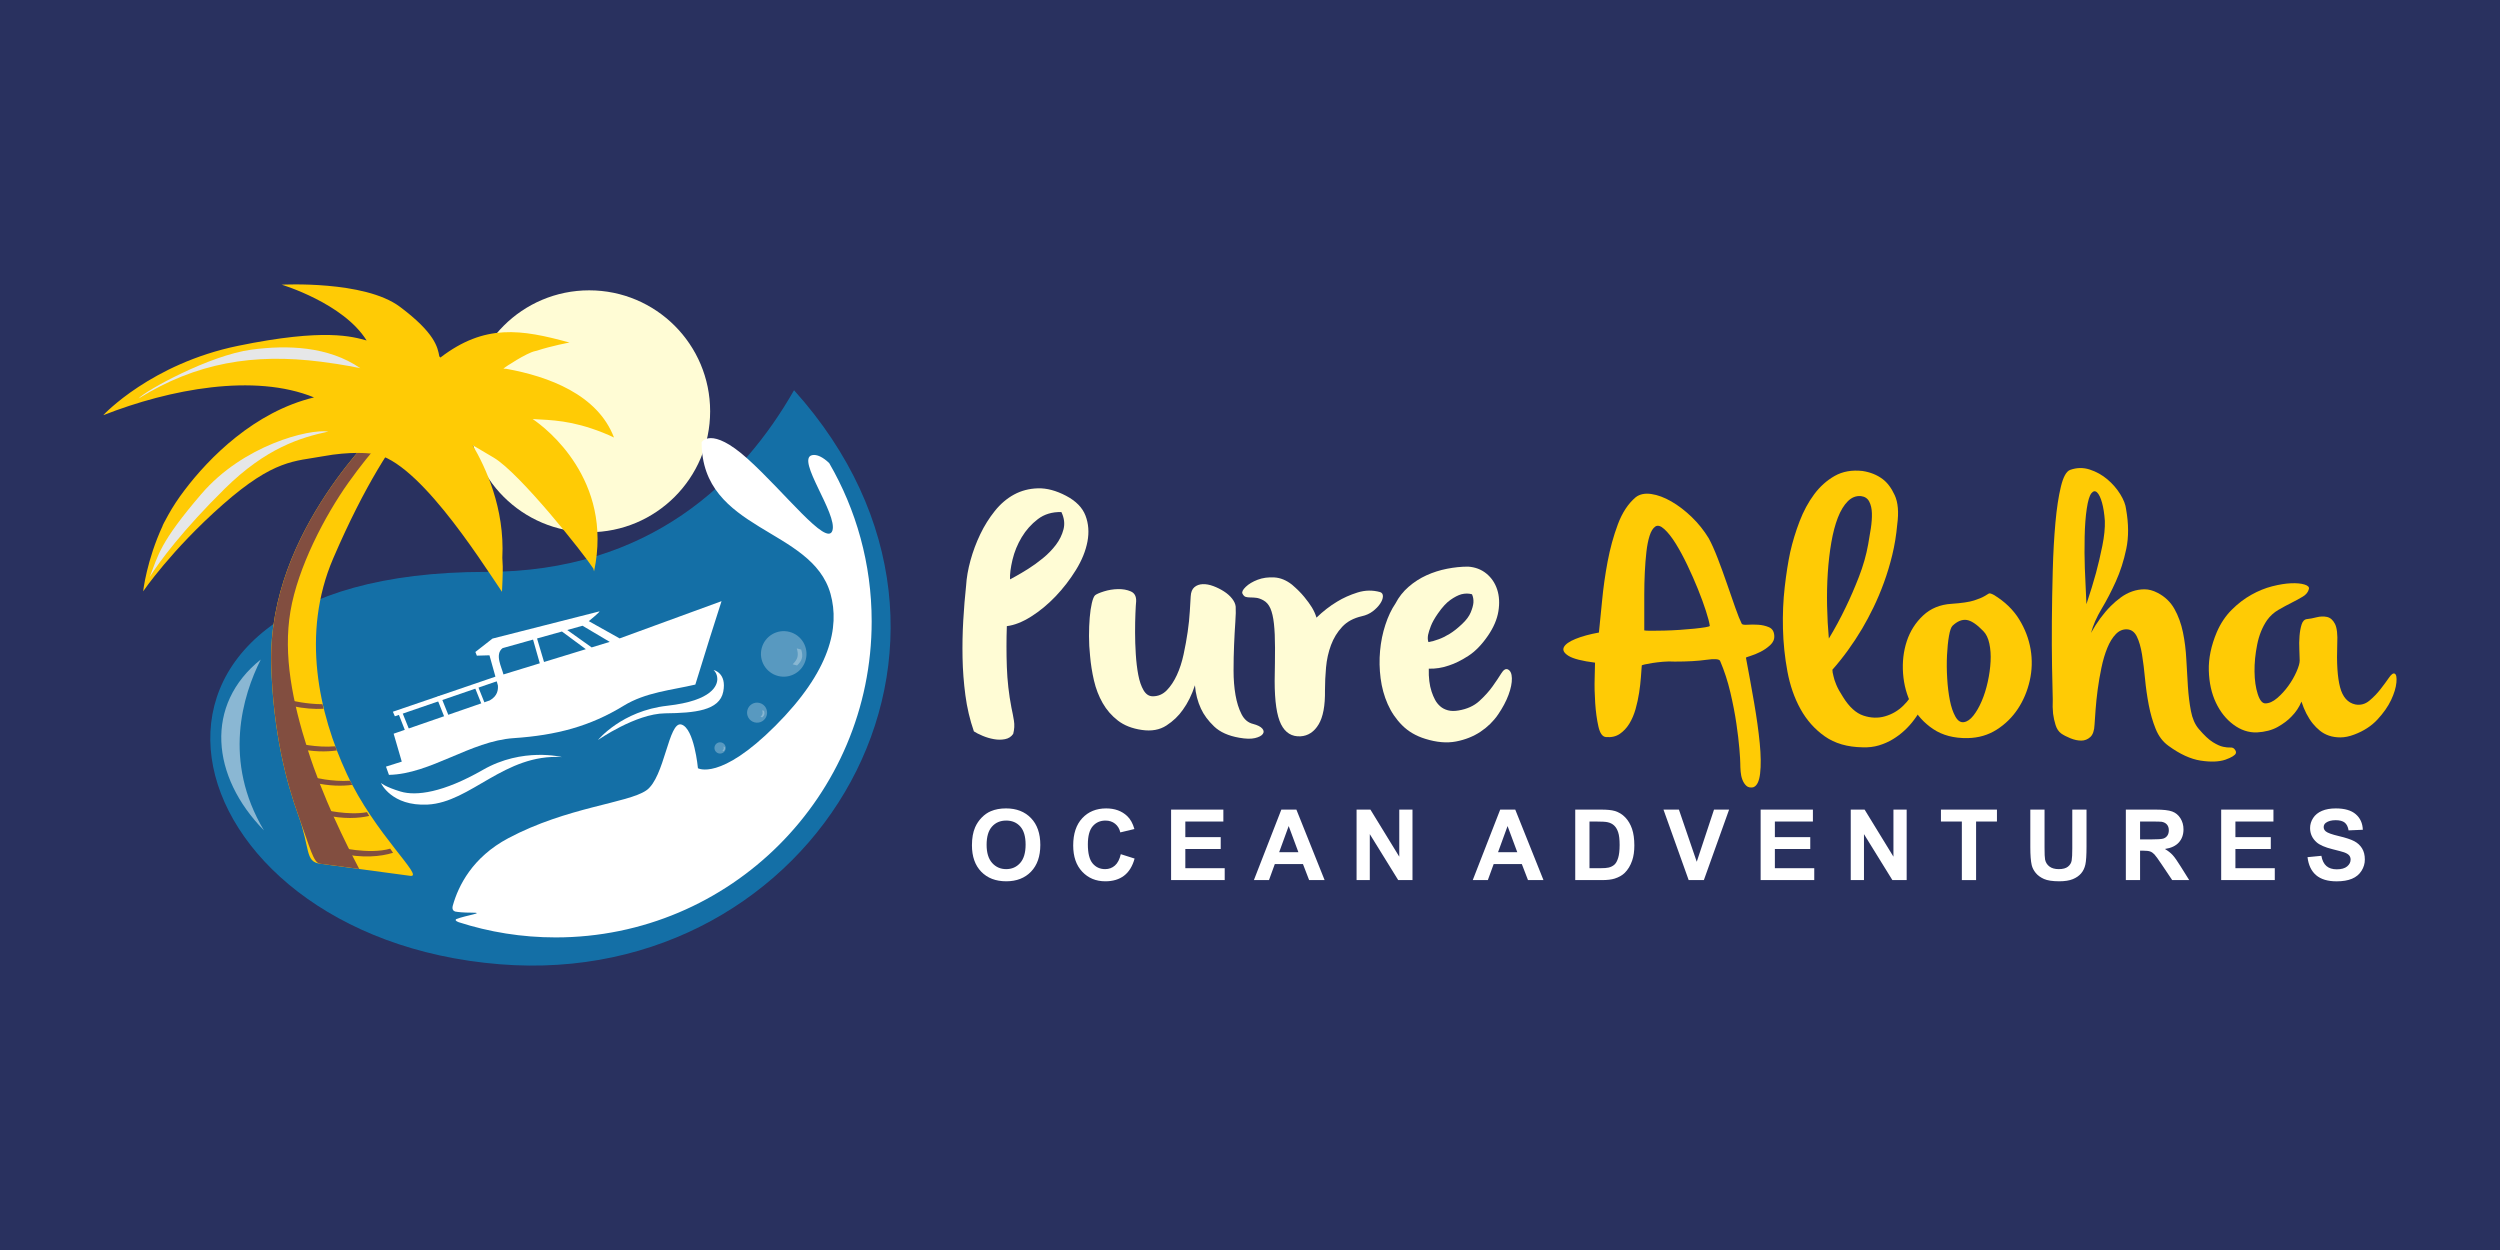 <?xml version="1.0" encoding="utf-8"?>
<!-- Generator: Adobe Illustrator 14.0.0, SVG Export Plug-In . SVG Version: 6.00 Build 43363)  -->
<!DOCTYPE svg PUBLIC "-//W3C//DTD SVG 1.1//EN" "http://www.w3.org/Graphics/SVG/1.1/DTD/svg11.dtd">
<svg version="1.1" id="Layer_1" xmlns="http://www.w3.org/2000/svg" xmlns:xlink="http://www.w3.org/1999/xlink" x="0px" y="0px"
	 width="432px" height="216px" viewBox="0 0 432 216" enable-background="new 0 0 432 216" xml:space="preserve">
<rect fill-rule="evenodd" clip-rule="evenodd" fill="#29315F" width="432" height="216"/>
<g>
	<g>
		<path fill="#FFFCD5" d="M174.776,122.279c0.163,0.734,0.306,1.479,0.429,2.234s0.081,1.521-0.123,2.295
			c-0.327,0.49-0.796,0.797-1.408,0.918c-0.612,0.123-1.255,0.123-1.928,0c-0.673-0.121-1.327-0.314-1.959-0.581
			c-0.633-0.265-1.133-0.521-1.5-0.765c-0.694-2-1.185-4.081-1.469-6.245c-0.286-2.163-0.45-4.325-0.49-6.489
			c-0.042-2.162,0-4.306,0.122-6.428c0.123-2.122,0.285-4.122,0.49-6c0.082-1.387,0.337-2.856,0.766-4.408
			c0.428-1.55,0.989-3.05,1.684-4.5c0.693-1.448,1.53-2.786,2.51-4.01c0.979-1.225,2.091-2.173,3.336-2.847
			c1.245-0.673,2.622-1.03,4.133-1.071c1.509-0.04,3.122,0.389,4.836,1.286c1.714,0.898,2.836,2.042,3.367,3.429
			c0.53,1.388,0.643,2.888,0.336,4.5c-0.306,1.613-0.97,3.245-1.99,4.897c-1.021,1.653-2.194,3.174-3.52,4.561
			c-1.327,1.388-2.735,2.551-4.224,3.49c-1.491,0.939-2.888,1.49-4.194,1.653c-0.082,2.327-0.082,4.673,0,7.041
			C174.062,117.605,174.327,119.952,174.776,122.279z M183.409,88.485c-1.592-0.041-2.949,0.367-4.071,1.224
			c-1.123,0.857-2.051,1.898-2.786,3.123c-0.734,1.224-1.266,2.521-1.592,3.887c-0.327,1.368-0.47,2.5-0.428,3.398
			c0.081-0.04,0.418-0.224,1.01-0.551c0.591-0.327,1.295-0.745,2.112-1.255c0.816-0.51,1.663-1.122,2.541-1.836
			c0.877-0.714,1.632-1.489,2.265-2.327c0.632-0.836,1.071-1.734,1.316-2.693C184.021,90.496,183.898,89.505,183.409,88.485z"/>
		<path fill="#FFFCD5" d="M196.325,103.913c-0.041,0.408-0.083,1.102-0.123,2.081c-0.041,0.98-0.061,2.072-0.061,3.276
			c0,1.204,0.04,2.459,0.123,3.765c0.081,1.307,0.224,2.501,0.428,3.581c0.204,1.082,0.51,1.971,0.918,2.664
			c0.408,0.693,0.938,1.04,1.592,1.04c0.938,0,1.745-0.347,2.418-1.04c0.674-0.693,1.255-1.571,1.745-2.633
			c0.49-1.061,0.877-2.255,1.163-3.582c0.285-1.325,0.521-2.621,0.704-3.887c0.184-1.265,0.306-2.449,0.367-3.551
			s0.112-1.959,0.153-2.571c0.04-0.734,0.254-1.265,0.643-1.592c0.387-0.326,0.867-0.499,1.438-0.52
			c0.571-0.021,1.184,0.092,1.837,0.336c0.652,0.245,1.265,0.551,1.836,0.918c0.571,0.367,1.041,0.786,1.408,1.255
			c0.367,0.47,0.571,0.929,0.612,1.377c0.04,0.612,0.02,1.5-0.062,2.663c-0.082,1.163-0.153,2.47-0.214,3.918
			c-0.062,1.449-0.092,2.938-0.092,4.469c0,1.531,0.112,2.939,0.336,4.225c0.224,1.285,0.571,2.387,1.041,3.306
			c0.469,0.919,1.132,1.479,1.989,1.684c0.775,0.204,1.307,0.47,1.592,0.796c0.285,0.327,0.316,0.643,0.092,0.949
			c-0.225,0.306-0.673,0.541-1.346,0.703c-0.674,0.163-1.583,0.143-2.725-0.061c-1.878-0.326-3.327-0.979-4.347-1.959
			c-1.021-0.979-1.775-2-2.265-3.061c-0.572-1.225-0.918-2.572-1.041-4.041c-0.531,1.633-1.225,3.041-2.082,4.225
			c-0.734,1.061-1.684,1.969-2.847,2.724c-1.163,0.756-2.582,1.011-4.255,0.765c-1.674-0.244-3.051-0.785-4.132-1.621
			c-1.082-0.836-1.959-1.847-2.632-3.031c-0.674-1.184-1.174-2.479-1.5-3.887c-0.327-1.408-0.551-2.826-0.673-4.256
			c-0.123-1.142-0.184-2.285-0.184-3.428s0.041-2.204,0.123-3.184c0.082-0.979,0.204-1.815,0.367-2.51
			c0.163-0.693,0.347-1.142,0.551-1.347c0.245-0.204,0.755-0.429,1.53-0.673c0.775-0.245,1.582-0.377,2.418-0.398
			c0.836-0.02,1.581,0.113,2.234,0.398C196.059,102.484,196.365,103.055,196.325,103.913z"/>
		<path fill="#FFFCD5" d="M218.303,103.729c-0.449-0.245-0.857-0.387-1.225-0.428c-0.367-0.041-0.704-0.062-1.01-0.062
			s-0.571-0.03-0.796-0.092c-0.224-0.061-0.418-0.254-0.582-0.582c-0.123-0.285,0.072-0.673,0.582-1.163
			c0.511-0.49,1.194-0.897,2.051-1.225c0.857-0.326,1.815-0.459,2.878-0.398c1.061,0.062,2.081,0.48,3.061,1.255
			c0.857,0.734,1.561,1.438,2.112,2.112c0.551,0.673,0.989,1.276,1.316,1.806c0.367,0.612,0.632,1.204,0.796,1.775
			c1.143-1.102,2.326-2.021,3.551-2.755c1.061-0.652,2.244-1.183,3.551-1.592c1.306-0.408,2.611-0.429,3.918-0.061
			c0.326,0.122,0.479,0.377,0.459,0.765c-0.021,0.388-0.184,0.806-0.49,1.255c-0.306,0.45-0.725,0.878-1.254,1.286
			c-0.531,0.409-1.164,0.694-1.898,0.857c-1.43,0.327-2.562,0.939-3.397,1.837c-0.837,0.898-1.479,1.949-1.929,3.152
			c-0.449,1.205-0.734,2.49-0.857,3.857c-0.122,1.367-0.184,2.684-0.184,3.949c0.041,2.652-0.326,4.621-1.102,5.907
			s-1.816,1.97-3.123,2.051c-1.51,0.083-2.632-0.612-3.367-2.081c-0.734-1.47-1.102-3.959-1.102-7.469
			c0.041-2.205,0.062-4.123,0.062-5.756c0-1.631-0.062-3.009-0.184-4.132c-0.122-1.122-0.327-2.01-0.612-2.663
			C219.241,104.484,218.833,104.015,218.303,103.729z"/>
		<path fill="#FFFCD5" d="M241.138,104.28c0.571-1.102,1.326-2.061,2.266-2.877c0.938-0.816,1.968-1.479,3.091-1.99
			c1.123-0.51,2.307-0.888,3.551-1.132c1.245-0.245,2.459-0.368,3.643-0.368c1.225,0.083,2.275,0.48,3.153,1.194
			c0.878,0.715,1.5,1.633,1.868,2.755c0.367,1.123,0.438,2.378,0.213,3.765c-0.225,1.388-0.826,2.796-1.805,4.224
			c-1.063,1.552-2.195,2.715-3.398,3.489c-1.204,0.776-2.316,1.327-3.336,1.653c-1.185,0.409-2.348,0.593-3.49,0.552
			c-0.041,1.551,0.123,2.877,0.49,3.979c0.162,0.49,0.356,0.949,0.581,1.377c0.224,0.43,0.521,0.807,0.888,1.133
			c0.367,0.328,0.816,0.563,1.348,0.705c0.529,0.143,1.142,0.152,1.836,0.03c1.469-0.245,2.663-0.786,3.582-1.622
			c0.918-0.836,1.684-1.684,2.295-2.541c0.612-0.857,1.111-1.602,1.5-2.234c0.388-0.633,0.766-0.867,1.133-0.705
			c0.449,0.205,0.684,0.715,0.704,1.531s-0.175,1.775-0.581,2.877c-0.409,1.103-1.011,2.234-1.807,3.398
			c-0.796,1.163-1.807,2.152-3.03,2.969c-1.225,0.816-2.633,1.377-4.225,1.684c-1.591,0.307-3.366,0.153-5.326-0.459
			c-1.591-0.49-2.919-1.265-3.979-2.326c-1.062-1.061-1.897-2.285-2.51-3.674c-0.612-1.387-1.021-2.877-1.225-4.469
			c-0.205-1.592-0.234-3.173-0.092-4.744s0.449-3.071,0.918-4.5C239.861,106.525,240.443,105.3,241.138,104.28z M246.832,110.953
			c0.529-0.082,1.121-0.245,1.775-0.49c0.57-0.203,1.193-0.51,1.867-0.918c0.673-0.408,1.396-0.98,2.173-1.714
			c0.735-0.693,1.233-1.367,1.5-2.021c0.265-0.652,0.418-1.203,0.459-1.653c0.04-0.53-0.041-1.02-0.245-1.469
			c-0.572-0.163-1.184-0.163-1.836,0c-0.572,0.164-1.205,0.49-1.898,0.979c-0.694,0.49-1.408,1.266-2.143,2.326
			c-0.572,0.817-0.979,1.541-1.225,2.173c-0.244,0.634-0.408,1.153-0.49,1.562C246.688,110.219,246.709,110.627,246.832,110.953z"/>
	</g>
	<g>
		<path fill="#FFCB05" d="M302.925,136.053c-0.489,0.082-0.878-0.01-1.163-0.275c-0.286-0.266-0.511-0.611-0.674-1.041
			c-0.163-0.428-0.266-0.897-0.306-1.407c-0.041-0.511-0.062-0.99-0.062-1.438c0-0.408-0.051-1.235-0.152-2.48
			c-0.104-1.244-0.275-2.703-0.521-4.377c-0.244-1.673-0.592-3.469-1.04-5.387c-0.45-1.918-1.041-3.734-1.775-5.449
			c-0.163-0.326-0.96-0.387-2.388-0.184c-1.43,0.205-3.244,0.307-5.449,0.307c-0.693-0.041-1.377-0.031-2.051,0.03
			c-0.673,0.062-1.275,0.133-1.806,0.214c-0.53,0.082-0.97,0.164-1.316,0.245c-0.347,0.083-0.521,0.144-0.521,0.184
			c-0.041,0.531-0.092,1.215-0.152,2.052c-0.062,0.836-0.164,1.725-0.307,2.662c-0.143,0.939-0.348,1.878-0.611,2.816
			c-0.267,0.939-0.623,1.775-1.072,2.51s-1,1.327-1.652,1.775c-0.654,0.449-1.449,0.634-2.389,0.551
			c-0.611-0.039-1.051-0.652-1.315-1.836c-0.267-1.184-0.45-2.53-0.552-4.041c-0.102-1.51-0.133-2.947-0.092-4.316
			c0.041-1.366,0.063-2.254,0.063-2.662c-2.246-0.285-3.766-0.674-4.562-1.164c-0.796-0.489-1.071-0.988-0.827-1.5
			c0.246-0.51,0.919-0.988,2.021-1.438c1.102-0.449,2.448-0.816,4.04-1.103c0.163-1.469,0.347-3.306,0.551-5.51
			c0.204-2.204,0.521-4.448,0.949-6.734c0.429-2.285,1.02-4.438,1.775-6.459c0.755-2.02,1.784-3.581,3.091-4.683
			c0.694-0.53,1.592-0.714,2.694-0.551c1.103,0.164,2.255,0.592,3.459,1.286c1.204,0.695,2.377,1.592,3.521,2.694
			c1.142,1.102,2.121,2.326,2.938,3.673c0.489,0.898,1.01,2.062,1.562,3.49c0.551,1.429,1.08,2.888,1.592,4.377
			c0.51,1.49,0.988,2.868,1.438,4.132c0.449,1.266,0.816,2.184,1.103,2.755c0.081,0.164,0.407,0.225,0.979,0.184
			c0.571-0.041,1.193-0.041,1.867,0c0.674,0.041,1.295,0.184,1.867,0.428c0.571,0.246,0.877,0.735,0.918,1.469
			c0.041,0.612-0.193,1.153-0.703,1.622c-0.512,0.471-1.072,0.857-1.684,1.164c-0.613,0.306-1.185,0.541-1.715,0.703
			c-0.531,0.164-0.795,0.267-0.795,0.307c0.489,2.571,0.958,5.152,1.407,7.744c0.448,2.593,0.774,4.939,0.979,7.041
			c0.204,2.102,0.225,3.846,0.062,5.234C303.986,135.053,303.577,135.849,302.925,136.053z M286.027,90.995
			c-0.408,0.286-0.734,0.817-0.979,1.592c-0.245,0.776-0.43,1.705-0.551,2.786c-0.123,1.082-0.215,2.265-0.276,3.551
			s-0.092,2.551-0.092,3.796c0,1.245,0,2.409,0,3.489c0,1.082,0,1.99,0,2.725c0.163,0.041,0.571,0.062,1.225,0.062
			c0.652,0,1.397-0.01,2.234-0.031c0.837-0.02,1.724-0.061,2.663-0.122c0.938-0.062,1.796-0.132,2.571-0.214
			c0.774-0.082,1.408-0.163,1.897-0.246c0.49-0.081,0.735-0.163,0.735-0.245c-0.083-0.571-0.306-1.428-0.673-2.571
			c-0.368-1.142-0.827-2.397-1.378-3.765c-0.552-1.367-1.163-2.755-1.837-4.163s-1.347-2.652-2.02-3.734
			c-0.674-1.081-1.328-1.908-1.96-2.479C286.956,90.852,286.436,90.71,286.027,90.995z"/>
		<path fill="#FFCB05" d="M327.842,90.627c-0.164,1.836-0.45,3.592-0.857,5.265c-0.408,1.674-0.888,3.266-1.439,4.775
			c-0.551,1.511-1.152,2.939-1.806,4.286s-1.307,2.571-1.959,3.674c-1.552,2.611-3.266,4.979-5.143,7.102
			c0,0.285,0.062,0.652,0.184,1.102c0.081,0.408,0.245,0.908,0.49,1.5s0.632,1.296,1.163,2.111c1.061,1.715,2.234,2.786,3.52,3.215
			c1.286,0.428,2.531,0.47,3.734,0.122c1.204-0.347,2.256-0.958,3.153-1.837c0.897-0.877,1.51-1.765,1.837-2.662
			c0.326-0.939,0.652-1.551,0.979-1.837c0.326-0.285,0.622-0.356,0.888-0.214s0.469,0.438,0.612,0.887
			c0.143,0.449,0.192,0.939,0.153,1.47c-0.695,1.837-1.572,3.449-2.633,4.837c-0.449,0.611-0.979,1.203-1.592,1.775
			c-0.612,0.571-1.285,1.082-2.021,1.529c-0.734,0.449-1.541,0.807-2.418,1.072c-0.878,0.265-1.827,0.377-2.847,0.336
			c-2.613-0.041-4.786-0.673-6.52-1.897c-1.736-1.224-3.133-2.795-4.194-4.714c-1.062-1.918-1.816-4.092-2.265-6.52
			c-0.45-2.428-0.705-4.888-0.766-7.377c-0.062-2.49,0.04-4.888,0.307-7.194c0.264-2.306,0.581-4.316,0.948-6.03
			c0.407-1.795,0.949-3.571,1.622-5.326c0.674-1.754,1.51-3.306,2.51-4.653c1-1.347,2.184-2.408,3.551-3.184
			c1.367-0.775,2.97-1.061,4.807-0.857c1.347,0.205,2.51,0.673,3.489,1.408c0.815,0.612,1.51,1.541,2.081,2.786
			C327.984,86.822,328.127,88.506,327.842,90.627z M316.025,110.34c1.061-1.754,2.041-3.57,2.939-5.448
			c0.774-1.592,1.529-3.337,2.265-5.234c0.734-1.898,1.265-3.765,1.592-5.602c0.163-0.897,0.315-1.815,0.459-2.755
			c0.143-0.938,0.204-1.806,0.184-2.602c-0.021-0.796-0.174-1.47-0.459-2.021c-0.286-0.551-0.756-0.867-1.408-0.949
			c-0.856-0.082-1.622,0.214-2.296,0.888c-0.674,0.673-1.245,1.613-1.714,2.816c-0.47,1.205-0.848,2.632-1.133,4.286
			c-0.286,1.653-0.489,3.408-0.612,5.265c-0.122,1.858-0.164,3.765-0.122,5.724C315.76,106.667,315.862,108.545,316.025,110.34z"/>
		<path fill="#FFCB05" d="M344.554,102.811c1.877,1.143,3.326,2.541,4.347,4.193c1.02,1.652,1.684,3.389,1.99,5.204
			c0.306,1.816,0.254,3.622-0.153,5.418c-0.409,1.796-1.093,3.419-2.051,4.866c-0.96,1.449-2.173,2.644-3.644,3.582
			c-1.469,0.939-3.143,1.43-5.02,1.469c-2.367,0.041-4.357-0.479-5.969-1.561c-1.613-1.081-2.847-2.459-3.704-4.133
			c-0.856-1.673-1.356-3.498-1.5-5.479c-0.142-1.979,0.071-3.836,0.644-5.571c0.57-1.734,1.509-3.214,2.815-4.438
			c1.306-1.225,2.938-1.898,4.897-2.021c1.796-0.123,3.102-0.315,3.918-0.582c0.816-0.265,1.408-0.51,1.775-0.734
			c0.367-0.224,0.623-0.377,0.766-0.459C343.809,102.484,344.104,102.565,344.554,102.811z M337.391,108.137
			c-0.244,0.245-0.449,0.837-0.611,1.775c-0.164,0.939-0.275,2.041-0.337,3.306c-0.062,1.266-0.052,2.593,0.03,3.979
			c0.082,1.389,0.234,2.653,0.459,3.796c0.225,1.144,0.541,2.081,0.949,2.815c0.408,0.735,0.897,1.063,1.469,0.98
			c0.572-0.082,1.123-0.459,1.653-1.133s1.011-1.51,1.438-2.51c0.429-1,0.775-2.102,1.041-3.307c0.266-1.203,0.429-2.377,0.49-3.52
			c0.061-1.143-0.011-2.184-0.215-3.123c-0.205-0.938-0.551-1.652-1.041-2.143c-1.143-1.183-2.111-1.826-2.908-1.928
			C339.014,107.025,338.207,107.362,337.391,108.137z"/>
		<path fill="#FFCB05" d="M354.717,120.871c-0.041-1.348-0.083-3.225-0.123-5.633c-0.041-2.408-0.052-5.04-0.031-7.897
			c0.021-2.856,0.071-5.786,0.154-8.785c0.08-3,0.234-5.744,0.459-8.234c0.224-2.489,0.54-4.57,0.949-6.245
			c0.406-1.673,0.938-2.632,1.592-2.877c1.142-0.407,2.273-0.428,3.396-0.061s2.133,0.929,3.031,1.684
			c0.896,0.756,1.643,1.613,2.234,2.571c0.592,0.959,0.928,1.827,1.01,2.602c0.449,2.531,0.459,4.816,0.031,6.856
			c-0.429,2.042-1.031,3.918-1.807,5.632c-0.775,1.714-1.592,3.286-2.449,4.714c-0.856,1.429-1.469,2.816-1.836,4.164
			c1.02-1.837,2.162-3.388,3.428-4.653c0.531-0.53,1.103-1.02,1.715-1.469c0.612-0.448,1.265-0.796,1.959-1.041
			c0.693-0.245,1.408-0.367,2.143-0.367s1.49,0.205,2.266,0.612c1.264,0.653,2.234,1.583,2.908,2.786
			c0.673,1.205,1.162,2.551,1.469,4.041c0.307,1.49,0.5,3.051,0.582,4.684c0.081,1.633,0.173,3.204,0.275,4.713
			c0.102,1.511,0.275,2.908,0.52,4.194c0.246,1.286,0.693,2.317,1.348,3.091c0.938,1.103,1.754,1.867,2.449,2.297
			c0.693,0.428,1.285,0.693,1.775,0.795c0.489,0.102,0.887,0.143,1.193,0.123c0.307-0.021,0.541,0.051,0.704,0.215
			c0.122,0.121,0.214,0.254,0.275,0.397c0.062,0.143,0.062,0.284,0,0.429c-0.062,0.143-0.235,0.306-0.521,0.489
			c-0.286,0.184-0.715,0.377-1.285,0.581c-1.103,0.368-2.521,0.419-4.256,0.154c-1.734-0.267-3.581-1.113-5.54-2.541
			c-0.979-0.695-1.725-1.674-2.234-2.939c-0.511-1.264-0.909-2.642-1.194-4.132c-0.285-1.489-0.5-2.999-0.643-4.53
			c-0.143-1.53-0.316-2.928-0.52-4.193c-0.205-1.265-0.501-2.296-0.889-3.092c-0.389-0.796-0.949-1.214-1.684-1.255
			c-0.734-0.04-1.388,0.235-1.959,0.826c-0.572,0.593-1.062,1.388-1.469,2.388c-0.408,1-0.746,2.133-1.01,3.398
			c-0.267,1.265-0.48,2.51-0.644,3.734c-0.163,1.224-0.286,2.387-0.367,3.488c-0.083,1.103-0.144,1.98-0.184,2.633
			c-0.041,1.021-0.286,1.736-0.735,2.143c-0.449,0.408-0.969,0.613-1.561,0.613s-1.215-0.133-1.867-0.398
			c-0.653-0.266-1.184-0.541-1.592-0.826c-0.449-0.326-0.775-0.816-0.979-1.47c-0.204-0.652-0.347-1.306-0.429-1.959
			C354.695,122.584,354.676,121.769,354.717,120.871z M362.186,99.015c0.407-1.509,0.774-3.081,1.102-4.714
			c0.326-1.632,0.469-3.061,0.429-4.286c-0.083-1.224-0.245-2.274-0.489-3.153c-0.246-0.877-0.531-1.469-0.857-1.775
			c-0.328-0.306-0.654-0.254-0.98,0.153c-0.326,0.408-0.592,1.286-0.795,2.632c-0.205,1.347-0.328,2.969-0.367,4.867
			c-0.041,1.897-0.031,3.714,0.03,5.448c0.062,1.735,0.153,3.807,0.275,6.214C361.226,102.321,361.777,100.525,362.186,99.015z"/>
		<path fill="#FFCB05" d="M398.979,101.77c-0.122,0.531-0.469,0.97-1.041,1.316c-0.571,0.347-1.225,0.704-1.959,1.071
			s-1.49,0.776-2.265,1.225c-0.776,0.449-1.429,1.041-1.959,1.775c-0.817,1.184-1.388,2.593-1.714,4.224
			c-0.328,1.633-0.48,3.194-0.459,4.684c0.02,1.49,0.203,2.776,0.551,3.857c0.346,1.082,0.785,1.622,1.316,1.622
			c0.652,0,1.336-0.306,2.051-0.919c0.713-0.611,1.355-1.315,1.928-2.111c0.571-0.796,1.041-1.611,1.408-2.449
			c0.367-0.836,0.551-1.479,0.551-1.928s-0.021-1.072-0.061-1.867c-0.041-0.797-0.031-1.582,0.03-2.357s0.184-1.448,0.367-2.021
			c0.184-0.571,0.499-0.877,0.949-0.918c0.448-0.041,0.989-0.143,1.622-0.306c0.633-0.163,1.234-0.184,1.807-0.062
			c0.57,0.123,1.029,0.521,1.377,1.194c0.346,0.673,0.479,1.827,0.398,3.459c-0.123,3.306,0.039,5.807,0.489,7.499
			c0.448,1.695,1.325,2.685,2.632,2.97c0.898,0.163,1.704-0.051,2.419-0.643c0.714-0.591,1.356-1.255,1.929-1.989
			c0.57-0.735,1.061-1.398,1.469-1.99s0.734-0.826,0.98-0.704c0.284,0.122,0.387,0.634,0.305,1.53
			c-0.082,0.898-0.388,1.908-0.918,3.031c-0.531,1.123-1.316,2.244-2.356,3.367c-1.041,1.123-2.378,1.989-4.011,2.602
			c-0.856,0.326-1.652,0.489-2.387,0.489s-1.398-0.101-1.99-0.306c-0.592-0.204-1.112-0.49-1.561-0.857
			c-0.449-0.367-0.857-0.775-1.225-1.225c-0.816-1.02-1.469-2.285-1.959-3.795c-0.408,0.979-0.98,1.836-1.715,2.57
			c-0.611,0.654-1.408,1.256-2.387,1.807c-0.98,0.551-2.184,0.867-3.612,0.949c-1.429,0.041-2.776-0.408-4.04-1.348
			c-1.266-0.938-2.276-2.203-3.031-3.795c-0.756-1.592-1.163-3.438-1.225-5.541c-0.061-2.102,0.398-4.316,1.378-6.643
			c0.652-1.509,1.509-2.795,2.571-3.856c1.061-1.061,2.193-1.929,3.397-2.602s2.407-1.163,3.612-1.469
			c1.203-0.306,2.285-0.479,3.244-0.521c0.959-0.04,1.734,0.031,2.326,0.214S399.061,101.443,398.979,101.77z"/>
	</g>
	<g>
		<path fill="#FFFFFF" d="M167.952,146.064c0-1.24,0.186-2.281,0.557-3.124c0.277-0.62,0.655-1.177,1.134-1.67
			s1.004-0.858,1.575-1.097c0.759-0.321,1.634-0.482,2.625-0.482c1.794,0,3.23,0.557,4.308,1.67
			c1.077,1.113,1.616,2.662,1.616,4.645c0,1.967-0.535,3.506-1.604,4.616s-2.498,1.665-4.287,1.665c-1.812,0-3.251-0.552-4.32-1.656
			C168.487,149.525,167.952,148.004,167.952,146.064z M170.486,145.981c0,1.38,0.319,2.425,0.956,3.137
			c0.637,0.712,1.446,1.067,2.426,1.067s1.785-0.354,2.414-1.059c0.628-0.707,0.943-1.766,0.943-3.179
			c0-1.396-0.306-2.437-0.918-3.124c-0.612-0.687-1.425-1.03-2.438-1.03s-1.831,0.348-2.451,1.043
			C170.796,143.531,170.486,144.58,170.486,145.981z"/>
		<path fill="#FFFFFF" d="M193.674,147.602l2.385,0.756c-0.366,1.33-0.974,2.317-1.824,2.963c-0.85,0.645-1.929,0.967-3.236,0.967
			c-1.617,0-2.947-0.552-3.988-1.656c-1.042-1.105-1.562-2.616-1.562-4.533c0-2.027,0.523-3.602,1.57-4.723
			c1.047-1.122,2.423-1.684,4.129-1.684c1.49,0,2.7,0.441,3.631,1.322c0.554,0.52,0.969,1.268,1.246,2.242l-2.435,0.582
			c-0.144-0.631-0.444-1.13-0.901-1.496c-0.457-0.365-1.012-0.548-1.666-0.548c-0.903,0-1.635,0.324-2.197,0.972
			c-0.563,0.648-0.844,1.698-0.844,3.149c0,1.54,0.277,2.637,0.831,3.29c0.554,0.654,1.274,0.98,2.16,0.98
			c0.654,0,1.216-0.207,1.687-0.623C193.132,149.146,193.47,148.494,193.674,147.602z"/>
		<path fill="#FFFFFF" d="M202.364,152.08v-12.181h9.032v2.061h-6.572v2.7h6.115v2.053h-6.115v3.314h6.805v2.053H202.364z"/>
		<path fill="#FFFFFF" d="M228.893,152.08h-2.676l-1.064-2.767h-4.868l-1.005,2.767h-2.609l4.744-12.181h2.601L228.893,152.08z
			 M224.363,147.262l-1.678-4.521l-1.646,4.521H224.363z"/>
		<path fill="#FFFFFF" d="M234.416,152.08v-12.181h2.393l4.985,8.134v-8.134h2.284v12.181h-2.467l-4.91-7.943v7.943H234.416z"/>
		<path fill="#FFFFFF" d="M266.713,152.08h-2.676l-1.063-2.767h-4.869l-1.006,2.767h-2.608l4.744-12.181h2.601L266.713,152.08z
			 M262.186,147.262l-1.679-4.521l-1.646,4.521H262.186z"/>
		<path fill="#FFFFFF" d="M272.203,139.899h4.496c1.014,0,1.786,0.077,2.318,0.233c0.714,0.21,1.326,0.584,1.836,1.121
			s0.896,1.195,1.162,1.973c0.267,0.779,0.399,1.738,0.399,2.879c0,1.004-0.124,1.867-0.374,2.593
			c-0.305,0.887-0.739,1.604-1.305,2.152c-0.426,0.415-1.002,0.739-1.728,0.972c-0.543,0.172-1.269,0.258-2.177,0.258h-4.629
			V139.899z M274.663,141.96v8.067h1.837c0.686,0,1.182-0.038,1.486-0.115c0.398-0.1,0.73-0.27,0.993-0.508s0.478-0.629,0.644-1.176
			c0.166-0.545,0.25-1.289,0.25-2.23s-0.084-1.664-0.25-2.168s-0.398-0.898-0.697-1.18c-0.299-0.283-0.679-0.475-1.139-0.574
			c-0.344-0.077-1.017-0.116-2.02-0.116H274.663z"/>
		<path fill="#FFFFFF" d="M291.803,152.08l-4.354-12.181h2.666l3.083,9.015l2.983-9.015h2.608l-4.362,12.181H291.803z"/>
		<path fill="#FFFFFF" d="M304.238,152.08v-12.181h9.032v2.061h-6.572v2.7h6.115v2.053h-6.115v3.314h6.805v2.053H304.238z"/>
		<path fill="#FFFFFF" d="M319.808,152.08v-12.181h2.394l4.984,8.134v-8.134h2.285v12.181h-2.468l-4.91-7.943v7.943H319.808z"/>
		<path fill="#FFFFFF" d="M339.008,152.08v-10.12h-3.614v-2.061h9.679v2.061h-3.605v10.12H339.008z"/>
		<path fill="#FFFFFF" d="M350.838,139.899h2.459v6.597c0,1.047,0.03,1.727,0.092,2.036c0.105,0.499,0.355,0.899,0.752,1.2
			c0.396,0.303,0.938,0.453,1.624,0.453c0.698,0,1.224-0.143,1.579-0.428c0.354-0.285,0.567-0.636,0.639-1.051
			c0.072-0.416,0.108-1.105,0.108-2.069v-6.738h2.46v6.397c0,1.463-0.066,2.496-0.199,3.1c-0.134,0.604-0.379,1.113-0.736,1.529
			c-0.357,0.415-0.834,0.746-1.433,0.992s-1.38,0.369-2.343,0.369c-1.164,0-2.046-0.134-2.646-0.402
			c-0.602-0.269-1.076-0.617-1.426-1.047c-0.349-0.43-0.578-0.879-0.689-1.35c-0.16-0.698-0.24-1.729-0.24-3.092V139.899z"/>
		<path fill="#FFFFFF" d="M367.346,152.08v-12.181h5.176c1.302,0,2.248,0.11,2.838,0.329s1.063,0.607,1.416,1.166
			c0.354,0.561,0.532,1.2,0.532,1.92c0,0.914-0.269,1.669-0.806,2.264c-0.537,0.596-1.341,0.971-2.41,1.127
			c0.531,0.31,0.971,0.65,1.316,1.021c0.347,0.371,0.813,1.03,1.4,1.977l1.488,2.377h-2.941l-1.779-2.65
			c-0.631-0.947-1.063-1.544-1.295-1.791c-0.233-0.246-0.479-0.415-0.74-0.506c-0.26-0.092-0.673-0.138-1.238-0.138h-0.498v5.085
			H367.346z M369.805,145.051h1.82c1.18,0,1.916-0.05,2.209-0.149c0.294-0.1,0.523-0.271,0.689-0.515
			c0.167-0.244,0.25-0.549,0.25-0.914c0-0.41-0.109-0.741-0.328-0.993s-0.527-0.411-0.927-0.478
			c-0.199-0.027-0.798-0.042-1.794-0.042h-1.92V145.051z"/>
		<path fill="#FFFFFF" d="M383.82,152.08v-12.181h9.031v2.061h-6.572v2.7h6.115v2.053h-6.115v3.314h6.805v2.053H383.82z"/>
		<path fill="#FFFFFF" d="M398.74,148.117l2.394-0.232c0.144,0.803,0.437,1.393,0.876,1.77c0.441,0.377,1.035,0.564,1.783,0.564
			c0.791,0,1.389-0.168,1.79-0.502c0.401-0.336,0.603-0.728,0.603-1.176c0-0.289-0.085-0.533-0.254-0.736
			c-0.169-0.201-0.464-0.377-0.885-0.527c-0.288-0.1-0.944-0.276-1.969-0.531c-1.318-0.327-2.244-0.729-2.775-1.205
			c-0.748-0.67-1.121-1.486-1.121-2.451c0-0.62,0.176-1.2,0.527-1.74s0.858-0.951,1.52-1.234c0.662-0.282,1.461-0.424,2.398-0.424
			c1.528,0,2.679,0.336,3.451,1.006c0.773,0.67,1.179,1.564,1.218,2.684l-2.46,0.107c-0.105-0.625-0.33-1.075-0.677-1.35
			c-0.347-0.273-0.866-0.411-1.558-0.411c-0.715,0-1.274,0.147-1.679,0.44c-0.261,0.188-0.39,0.44-0.39,0.756
			c0,0.288,0.121,0.535,0.365,0.74c0.31,0.26,1.063,0.531,2.26,0.813c1.196,0.282,2.081,0.575,2.654,0.877s1.021,0.714,1.346,1.237
			s0.486,1.171,0.486,1.94c0,0.698-0.193,1.352-0.582,1.961c-0.387,0.609-0.936,1.062-1.645,1.358s-1.592,0.444-2.65,0.444
			c-1.54,0-2.723-0.355-3.548-1.067S398.901,149.479,398.74,148.117z"/>
	</g>
	<path fill-rule="evenodd" clip-rule="evenodd" fill="#FFFCD5" d="M101.813,50.171c11.541,0,20.899,9.36,20.899,20.9
		c0,11.541-9.358,20.9-20.899,20.9s-20.9-9.359-20.9-20.9C80.912,59.531,90.271,50.171,101.813,50.171"/>
	<path opacity="0.5" fill-rule="evenodd" clip-rule="evenodd" fill="#00AEEF" d="M86.407,166.628
		c-58.109-4.646-73.968-67.805-2.41-67.805c28.297,0,44.302-15.778,53.212-31.391C176.554,111.155,140.952,170.993,86.407,166.628"
		/>
	
		<linearGradient id="SVGID_1_" gradientUnits="userSpaceOnUse" x1="125.531" y1="201.098" x2="126.661" y2="201.098" gradientTransform="matrix(-14.57 -5.733 7.368 -18.727 408.46 4620.513)">
		<stop  offset="0" style="stop-color:#FFFFFF"/>
		<stop  offset="1" style="stop-color:#FFFFFF"/>
	</linearGradient>
	<path opacity="0.5" fill="url(#SVGID_1_)" d="M45.06,113.962c-9.744,7.786-8.601,20.207,0.546,29.523
		C38.462,131.505,41.928,120.198,45.06,113.962z"/>
	<path fill-rule="evenodd" clip-rule="evenodd" fill="#FFCB05" d="M65.821,73.864c0,0-4.679,4.291-9.513,11.605
		c-4.779,7.233-9.776,17.513-9.446,29.374c0.328,11.858,2.688,20.5,4.706,26.097c2.043,5.667,1.109,7.955,3.725,8.309
		c2.615,0.354,13.01,1.749,15.592,2.095c2.581,0.347-6.093-7.14-10.985-17.688c-4.811-10.371-7.897-24.184-2.332-37.144
		c5.568-12.957,10.401-19.975,13.407-23.761c3.016-3.797,4.405-4.354,4.405-4.354C72.2,70.228,69.012,72.045,65.821,73.864"/>
	<path fill-rule="evenodd" clip-rule="evenodd" fill="#824E40" d="M55.907,122.479c-0.056-0.264-0.134-0.529-0.18-0.793
		c-2.787,0-5.363-0.64-5.363-0.64c0.2-0.165-6.569-2.094,0.134,0.959C52.526,122.445,54.345,122.557,55.907,122.479 M58.216,129.676
		c-0.09-0.233-0.19-0.474-0.279-0.717c-3.211,0.298-6.726-0.573-6.726-0.573c0.189-0.165-6.58-2.084,0.168,0.959
		C54.11,129.93,56.376,129.939,58.216,129.676z M60.87,135.627c-0.123-0.231-0.234-0.475-0.369-0.716
		c-3.066,0.221-6.368-0.597-6.368-0.597c0.179-0.176-6.558-2.092,0.212,0.948C56.944,135.837,59.107,135.86,60.87,135.627z
		 M63.804,140.994c-0.135-0.21-0.269-0.431-0.391-0.649c-3.268,0.604-7.451-0.441-7.451-0.441c0.18-0.178-6.535-2.094,0.234,0.949
		C59.397,141.557,61.906,141.424,63.804,140.994z M67.918,147.364c-0.167-0.231-0.333-0.475-0.49-0.717
		c-3.691,1.08-9.179-0.319-9.179-0.319c0.201-0.198-7.45-2.403,0.334,1.102C62.688,148.345,65.755,148.026,67.918,147.364z"/>
	<path fill-rule="evenodd" clip-rule="evenodd" fill="#824E40" d="M65.821,73.864c0,0-4.679,4.291-9.513,11.605
		c-4.779,7.233-9.759,17.513-9.436,29.374c0.322,11.858,2.678,20.5,4.695,26.097c2.043,5.667,2.593,8.155,3.725,8.309
		c1.132,0.155,4.518,0.607,6.781,0.905c-2.354-4.487-6.234-12.234-8.899-20.621c-2.633-8.28-4.266-16.306-2.989-23.894
		c1.277-7.589,5.93-16.48,10.037-22.263c4.146-5.833,7.851-9.5,7.851-9.5c0.682-0.529,0.782-1.069,0.48-1.576
		C67.64,72.828,66.736,73.346,65.821,73.864"/>
	<path fill-rule="evenodd" clip-rule="evenodd" fill="#FFCB05" d="M76.104,61.782c7.655-5.86,13.931-4.897,22.304-2.59
		c0,0-3.024,0.545-5.714,1.431c-0.088,0.01,1.158-0.267-0.275,0.059c-1.435,0.326-5.083,2.687-5.429,3.018l0.527,0.035
		c7.228,1.307,15.761,4.433,18.58,11.871c-0.623-0.302-1.266-0.586-1.926-0.847c-5.453-2.156-8.828-2.151-12.129-2.348
		c1.214,0.819,4.652,3.419,7.41,7.779c2.77,4.381,4.896,10.542,3.2,18.545c-0.028-0.106-0.068-0.272-0.128-0.497
		c-1.694-2.609-12.719-16.505-17.21-19.157c-4.492-2.653-2.62-1.558-3.634-2.142c2.196,3.748,5.565,10.843,5.121,19.459
		c0.069,1.237,0.114,1.407,0.03,3.875c-0.021,0.596-0.052,1.275-0.088,1.994c-3.877-5.713-15.268-23.83-22.866-23.907
		c0,0-3.28-0.409-8.097,0.487s-8.354,0.481-17.26,8.324c-8.905,7.84-13.782,15.012-13.782,15.012s0.581-5.336,3.39-11.372
		c-0.021,0.01-0.029,0.021-0.039,0.03c0,0,0.323-0.691,0.975-1.84c0.787-1.422,1.725-2.853,2.788-4.245
		c4.274-5.666,12.127-13.6,22.411-16.082c-5.172-2.112-11.378-2.462-17.723-1.743c-6.363,0.722-12.935,2.551-18.668,4.809
		c0.011-0.019,0.029-0.039,0.06-0.058c-0.03,0.01-0.049,0.019-0.049,0.019s8.221-8.848,23.269-11.945
		c15.048-3.094,19.78-1.567,22.195-0.923c-4-6.446-14.67-9.638-14.67-9.638s14.293-0.77,20.412,3.807
		c6.118,4.576,6.541,7.028,6.827,8.585C76.046,61.723,76.104,61.782,76.104,61.782"/>
	<path fill-rule="evenodd" clip-rule="evenodd" fill="#E6E7E8" d="M56.737,74.574c-4.877,1.051-10.763,2.852-17.86,9.833
		c-7.099,6.979-11.409,12.714-13.005,15.292c1.489-3.758,1.675-5.884,8.916-14.329S53.358,74.087,56.737,74.574"/>
	<path fill-rule="evenodd" clip-rule="evenodd" fill="#E6E7E8" d="M23.932,68.864c1.249-1.407,12.296-7.479,19.507-8.443
		c6.209-0.828,13.278-0.605,18.816,3.199c0,0-2.853-0.617-6.795-1.116C43.807,61.026,33.913,62.667,23.932,68.864"/>
	<path opacity="0.29" fill-rule="evenodd" clip-rule="evenodd" fill="#FFFFFF" d="M136.418,109.187
		c2.104,0.545,3.366,2.695,2.819,4.8c-0.546,2.103-2.694,3.365-4.799,2.818c-2.104-0.545-3.365-2.694-2.818-4.798
		C132.166,109.902,134.314,108.64,136.418,109.187"/>
	<path opacity="0.29" fill-rule="evenodd" clip-rule="evenodd" fill="#FFFFFF" d="M137.681,112.043
		c0.127,0.034,0.256,0.067,0.384,0.101c0.128,0.032,0.256,0.067,0.384,0.1c0.162,0.532,0.238,1.038,0.118,1.498
		c-0.119,0.461-0.433,0.865-0.832,1.252c-0.128-0.036-0.257-0.067-0.384-0.101c-0.128-0.035-0.257-0.068-0.384-0.101
		c0.399-0.384,0.713-0.79,0.832-1.252C137.918,113.081,137.842,112.574,137.681,112.043"/>
	<path opacity="0.29" fill-rule="evenodd" clip-rule="evenodd" fill="#FFFFFF" d="M131.259,121.47
		c0.926,0.241,1.481,1.187,1.24,2.112c-0.24,0.926-1.185,1.482-2.112,1.242c-0.926-0.24-1.481-1.187-1.24-2.112
		C129.386,121.786,130.333,121.229,131.259,121.47"/>
	<path opacity="0.29" fill-rule="evenodd" clip-rule="evenodd" fill="#FFFFFF" d="M131.708,122.747
		c0.054,0.013,0.105,0.025,0.158,0.04c0.053,0.013,0.105,0.027,0.157,0.04c0.067,0.218,0.099,0.427,0.05,0.617
		c-0.05,0.188-0.179,0.356-0.343,0.515c-0.053-0.016-0.105-0.027-0.158-0.043c-0.053-0.013-0.104-0.027-0.158-0.04
		c0.166-0.158,0.294-0.324,0.343-0.515C131.807,123.173,131.774,122.965,131.708,122.747"/>
	<path opacity="0.29" fill-rule="evenodd" clip-rule="evenodd" fill="#FFFFFF" d="M124.675,128.302
		c0.521,0.135,0.833,0.667,0.698,1.187c-0.135,0.521-0.667,0.832-1.188,0.697c-0.521-0.136-0.831-0.668-0.697-1.188
		C123.624,128.479,124.154,128.165,124.675,128.302"/>
	<path opacity="0.29" fill-rule="evenodd" clip-rule="evenodd" fill="#FFFFFF" d="M125.021,129.011
		c0.033,0.011,0.067,0.018,0.102,0.028c0.033,0.008,0.067,0.018,0.102,0.027c0.042,0.14,0.063,0.273,0.031,0.396
		c-0.031,0.12-0.114,0.228-0.221,0.331c-0.034-0.01-0.068-0.018-0.101-0.028c-0.035-0.007-0.067-0.018-0.103-0.024
		c0.104-0.103,0.189-0.211,0.221-0.331C125.084,129.287,125.063,129.151,125.021,129.011"/>
	<path fill-rule="evenodd" clip-rule="evenodd" fill="#FFFFFF" d="M143.282,80.016c4.668,8.045,7.342,17.391,7.342,27.359
		c0,30.157-24.451,54.61-54.607,54.61c-5.85,0-11.479-0.926-16.762-2.63c-0.545-0.203-0.599-0.387-0.432-0.527
		c1.741-0.692,5.26-1.123,2.603-1.123c-1.419,0-2.279-0.096-2.801-0.198c-0.344-0.134-0.551-0.438-0.367-1.068
		c0.949-3.365,3.37-8.302,9.569-11.595c10.184-5.412,20.685-6.046,23.867-8.274c3.182-2.228,3.819-12.011,6.047-11.374
		c2.228,0.635,2.863,7.554,2.863,7.554s3.819,2.229,13.366-7.317c9.547-9.549,11.139-17.079,9.547-22.808
		c-3.201-11.526-22.275-10.733-22.275-26.202c0,0,1.59-2.865,7.954,2.864c6.365,5.729,13.685,15.276,14.64,12.412
		c0.954-2.864-6.364-12.412-3.501-13.048C141.147,78.47,142.19,78.98,143.282,80.016"/>
	<path fill-rule="evenodd" clip-rule="evenodd" fill="#FFFFFF" d="M97.1,130.824c0,0-6.775-1.74-13.659,2.211
		c-6.885,3.948-11.532,4.546-14.191,3.753s-3.428-1.49-3.428-1.49s1.798,4.051,8.075,3.733
		C81.358,138.649,87.182,130.213,97.1,130.824"/>
	<path fill-rule="evenodd" clip-rule="evenodd" fill="#FFFFFF" d="M103.324,127.88c0,0,4.089-5.045,11.987-5.928
		c7.898-0.884,8.641-3.598,8.641-4.621c0-1.024-0.649-1.561-0.649-1.561s2.323,0.489,1.672,3.761
		c-0.649,3.271-4.925,3.675-10.036,3.732C109.829,123.321,103.324,127.88,103.324,127.88"/>
	<path fill-rule="evenodd" clip-rule="evenodd" fill="#FFFFFF" d="M100.661,108.129l4.702,2.787l-3.126,0.958l-4.216-3.007
		L100.661,108.129z M97.103,109.125l4.129,3.053l-7.223,2.213l-1.207-4.063L97.103,109.125z M92.111,110.52l1.165,4.098
		l-6.281,1.926c-0.287-1.209-1.56-3.478-0.142-4.548L92.111,110.52z M67.209,133.897l-0.51-1.425l2.726-0.865l-1.405-4.824
		l16.6-5.747c1.365-0.763,1.469-1.837,1.418-2.581l-1.46-5.219l-2.179,0.063l-0.255-0.639l2.957-2.313l18.448-4.693
		c0.371-0.094-1.806,1.681-1.806,1.681l5.328,2.985l17.611-6.438c-0.713,2.124-3.195,10.066-4.527,14.413
		c-4.134,0.974-8.568,1.317-12.403,3.668c-5.79,3.547-11.615,5.095-19.007,5.59C81.334,128.048,74.386,133.755,67.209,133.897z"/>
	<polygon fill-rule="evenodd" clip-rule="evenodd" fill="#FFFFFF" points="68.737,123.03 69.399,122.817 71.266,127.456 
		70.578,127.724 	"/>
	<polygon fill-rule="evenodd" clip-rule="evenodd" fill="#FFFFFF" points="75.425,120.467 76.132,120.208 77.999,124.847 
		77.271,125.113 	"/>
	<polygon fill-rule="evenodd" clip-rule="evenodd" fill="#FFFFFF" points="86.422,116.648 86.751,117.416 68.231,123.777 
		67.888,122.985 	"/>
	
		<rect x="82.889" y="118.333" transform="matrix(-0.928 0.372 -0.372 -0.928 205.329 202.055)" fill-rule="evenodd" clip-rule="evenodd" fill="#FFFFFF" width="0.572" height="5"/>
</g>
</svg>

